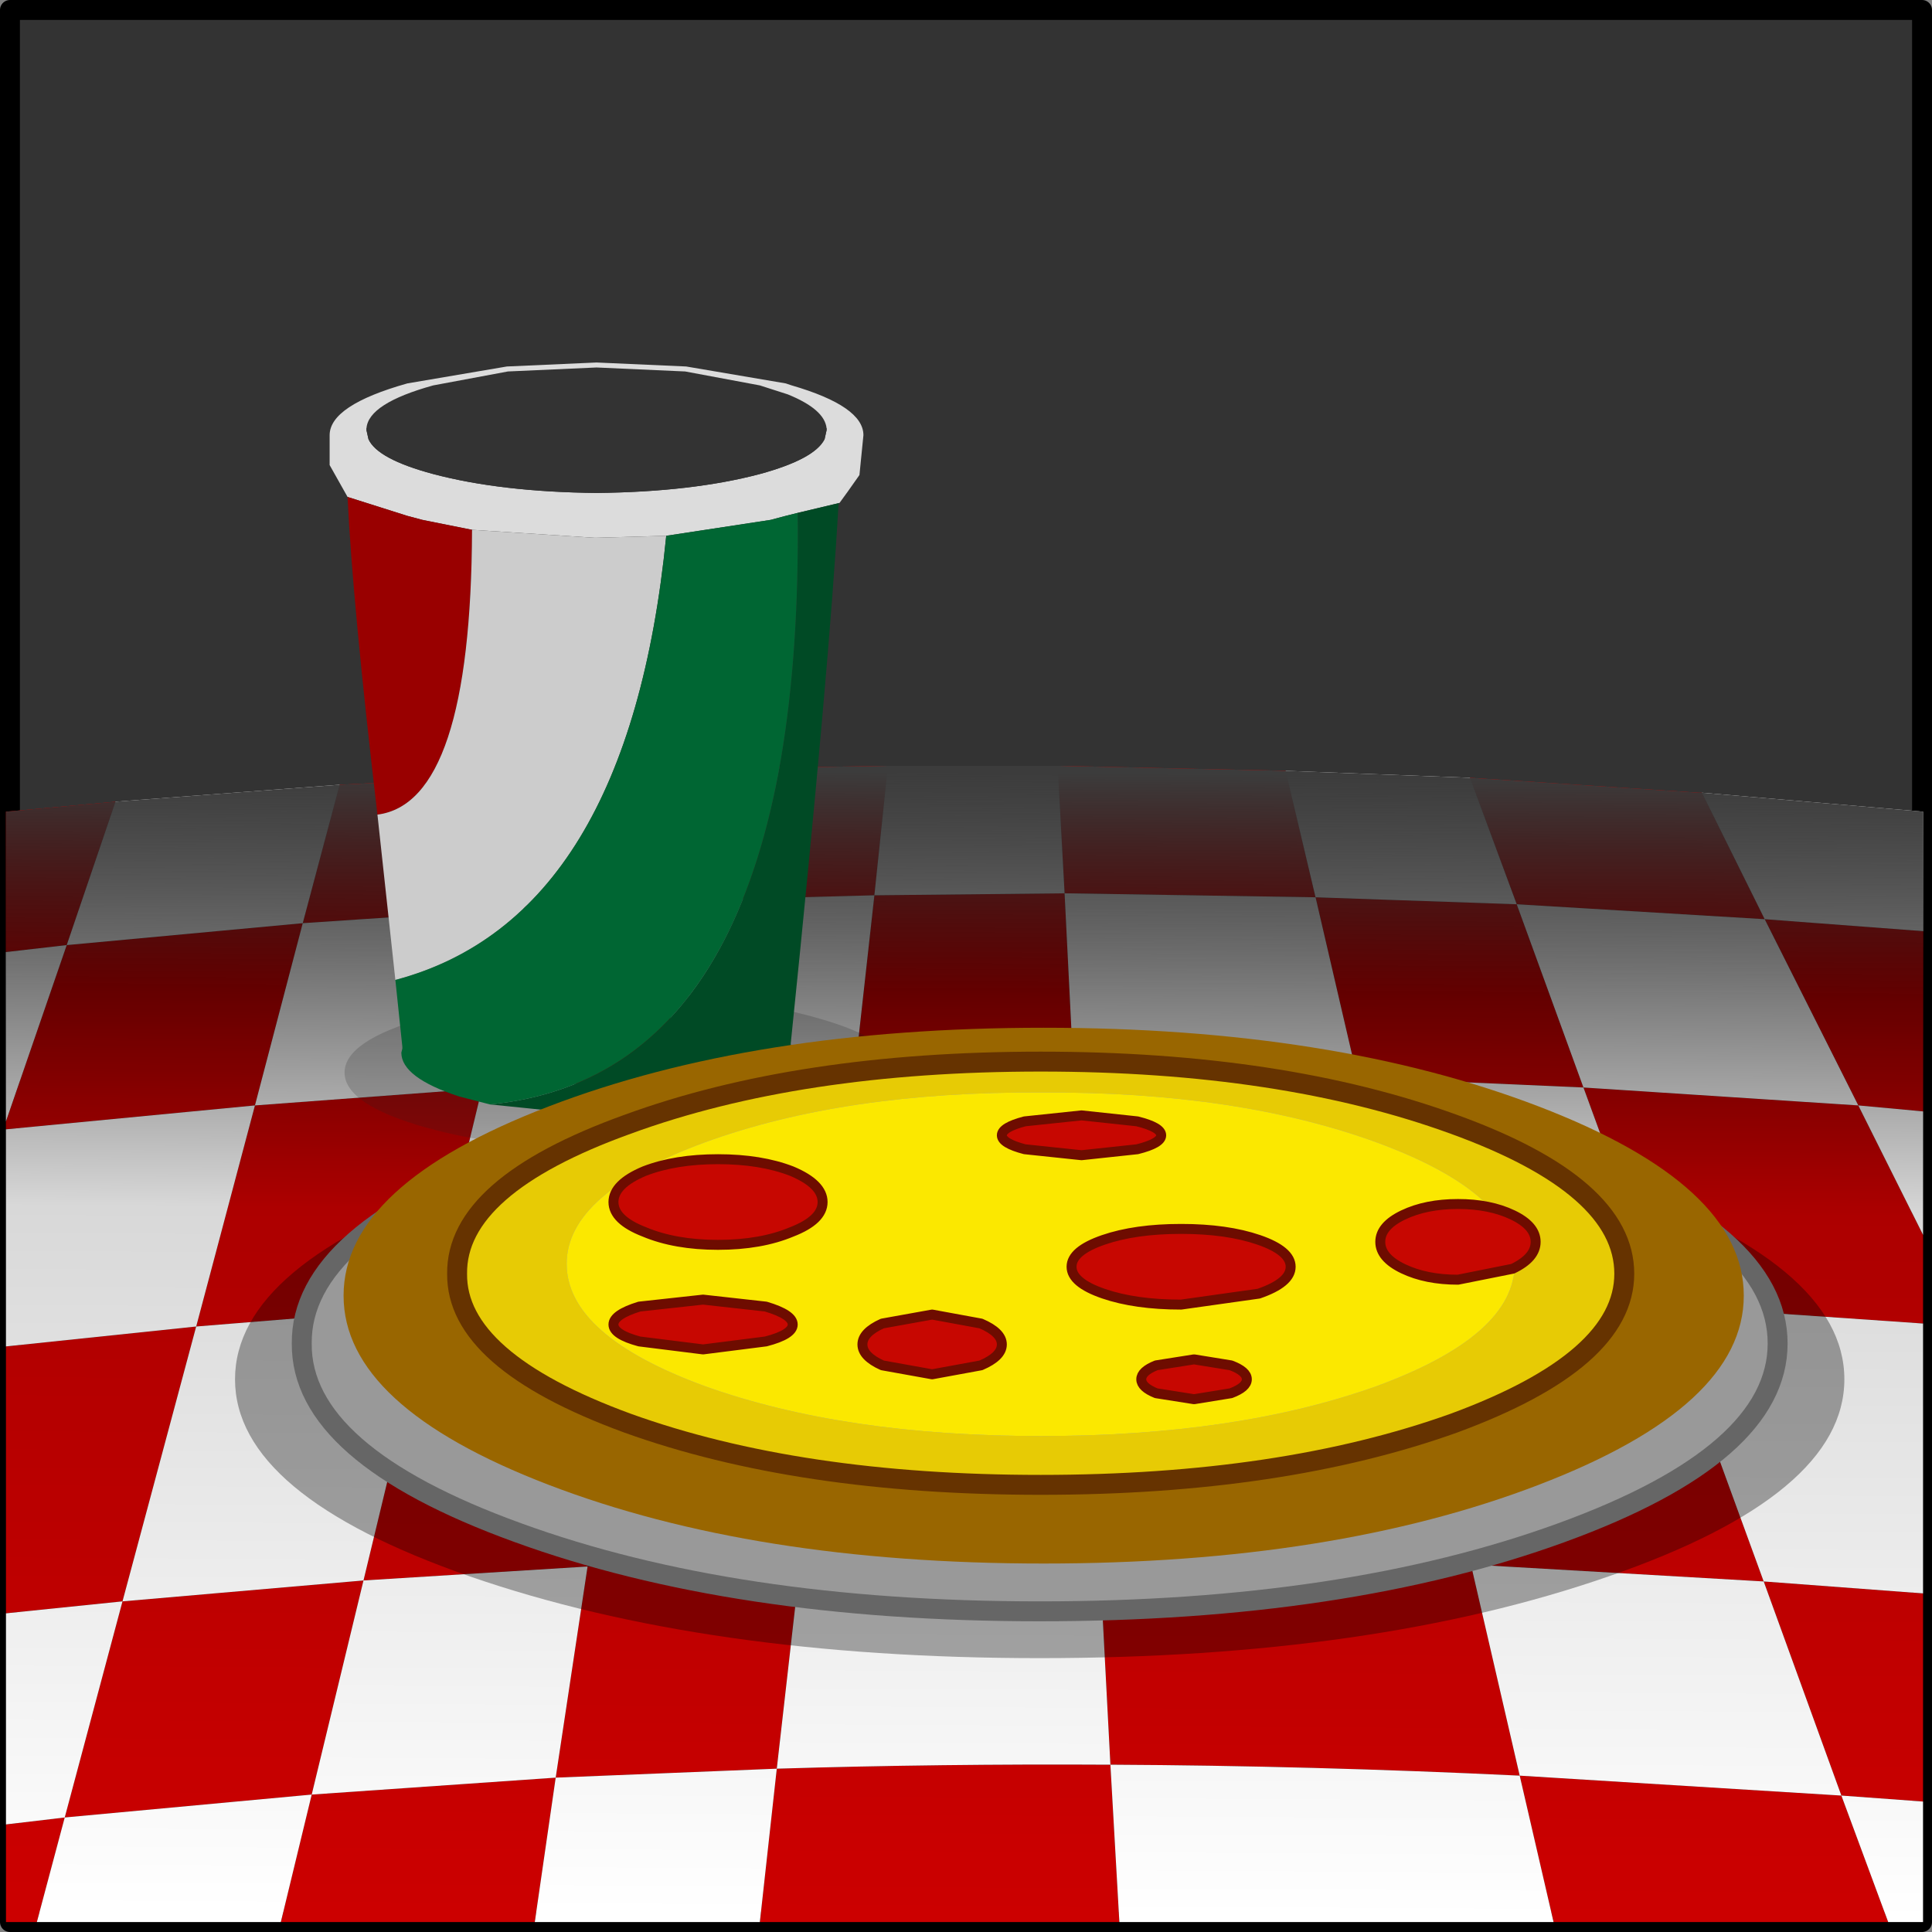 <?xml version="1.0" encoding="UTF-8" standalone="no"?>
<svg xmlns:ffdec="https://www.free-decompiler.com/flash" xmlns:xlink="http://www.w3.org/1999/xlink" ffdec:objectType="shape" height="97.0px" width="97.0px" xmlns="http://www.w3.org/2000/svg">
  <rect width="100%" height="100%" fill="#808080" stroke="none"/>
  <g transform="matrix(1.0, 0.0, 0.0, 1.0, 17.25, 51.6)">
    <path d="M79.25 -51.1 L79.25 44.9 -16.75 44.9 -16.75 -51.1 79.25 -51.1" fill="#333333" fill-rule="evenodd" stroke="none"/>
    <path d="M79.25 -51.1 L79.25 44.9 -16.75 44.9 -16.75 -51.1 79.25 -51.1 Z" fill="none" stroke="#000000" stroke-linecap="round" stroke-linejoin="round" stroke-width="1.0"/>
    <path d="M27.3 -13.15 L27.3 -12.85 26.65 -6.65 17.3 -6.4 18.3 -13.0 27.3 -13.15 M10.8 -12.75 L9.15 -6.0 17.3 -6.4 15.95 2.6 6.95 3.05 4.3 14.05 14.3 13.5 12.25 27.05 22.95 26.65 21.75 37.2 Q30.05 36.95 38.5 37.0 L37.95 26.5 Q47.15 26.55 56.6 26.95 L53.4 13.35 66.25 13.95 71.3 27.8 79.3 28.4 79.3 38.85 75.2 38.55 77.55 44.9 60.75 44.9 59.05 37.55 75.2 38.55 71.3 27.8 56.6 26.95 59.05 37.55 Q48.65 37.05 38.5 37.0 L38.95 44.9 20.9 44.9 21.75 37.2 10.65 37.65 9.6 44.9 -3.15 44.9 -1.6 38.5 10.65 37.65 12.25 27.05 1.0 27.75 -1.6 38.5 -14.0 39.65 -15.4 44.9 -16.95 44.9 -16.95 40.0 -14.0 39.65 -11.1 28.8 -16.95 29.4 -16.95 16.0 -7.4 15.0 -4.45 3.9 -16.95 5.1 -16.95 4.7 -13.9 -4.15 -16.95 -3.8 -16.95 -10.85 -11.45 -11.35 -13.9 -4.15 -2.05 -5.25 -0.2 -12.2 10.8 -12.75 M25.65 2.35 L26.65 -6.65 36.2 -6.75 35.85 -13.15 47.3 -12.9 48.8 -6.55 58.9 -6.2 56.55 -12.55 68.05 -11.8 68.2 -11.8 71.35 -5.45 79.3 -4.85 79.3 4.2 76.05 3.9 79.3 10.4 79.3 14.85 66.25 13.95 62.25 3.0 50.9 2.5 48.8 -6.55 36.2 -6.75 36.65 2.25 25.65 2.35 M58.9 -6.2 L62.25 3.0 76.05 3.9 71.35 -5.45 58.9 -6.2 M4.3 14.05 L-7.4 15.0 -11.1 28.8 1.0 27.75 4.3 14.05 M9.15 -6.0 L-2.05 -5.25 -4.45 3.9 6.95 3.05 9.15 -6.0" fill="#cc0000" fill-rule="evenodd" stroke="none"/>
    <path d="M18.3 -13.0 L17.3 -6.4 26.65 -6.65 27.3 -12.85 27.3 -13.15 35.8 -13.15 35.85 -13.15 36.2 -6.75 26.65 -6.65 25.65 2.35 Q20.75 2.4 15.95 2.6 L17.3 -6.4 9.15 -6.0 10.8 -12.75 18.3 -13.0 M56.55 -12.55 L58.9 -6.2 48.8 -6.55 47.3 -12.9 56.55 -12.55 M68.2 -11.8 L79.3 -10.85 79.3 -4.85 71.35 -5.45 68.2 -11.8 M79.3 4.2 L79.3 10.4 76.05 3.9 79.3 4.2 M79.3 14.85 L79.3 28.4 71.3 27.8 66.25 13.95 53.4 13.35 50.9 2.5 36.65 2.25 36.2 -6.75 48.8 -6.55 50.9 2.5 62.25 3.0 66.25 13.95 79.3 14.85 M79.3 38.85 L79.3 44.9 77.55 44.9 75.2 38.55 79.3 38.85 M60.75 44.9 L38.95 44.9 38.5 37.0 Q48.65 37.05 59.05 37.55 L56.6 26.95 71.3 27.8 75.2 38.55 59.05 37.55 60.75 44.9 M20.9 44.9 L9.6 44.9 10.65 37.65 21.75 37.2 20.9 44.9 M-3.15 44.9 L-15.4 44.9 -14.0 39.65 -1.6 38.5 1.0 27.75 12.25 27.05 10.65 37.65 -1.6 38.5 -3.15 44.9 M-16.95 40.0 L-16.95 29.4 -11.1 28.8 -14.0 39.65 -16.95 40.0 M-16.95 16.0 L-16.95 5.1 -4.45 3.9 -7.4 15.0 -16.95 16.0 M-16.95 4.7 L-16.95 -3.8 -13.9 -4.15 -16.95 4.7 M-11.45 -11.35 L-0.2 -12.2 -2.05 -5.25 -13.9 -4.15 -11.45 -11.35 M58.9 -6.2 L71.35 -5.45 76.05 3.9 62.25 3.0 58.9 -6.2 M37.95 26.5 L38.5 37.0 Q30.05 36.95 21.75 37.2 L22.95 26.65 Q30.4 26.45 37.95 26.5 M15.95 2.6 L14.3 13.5 4.3 14.05 6.95 3.05 15.95 2.6 M9.15 -6.0 L6.95 3.05 -4.45 3.9 -2.05 -5.25 9.15 -6.0 M4.3 14.05 L1.0 27.75 -11.1 28.8 -7.4 15.0 4.3 14.05" fill="#ffffff" fill-rule="evenodd" stroke="none"/>
    <path d="M13.95 -1.65 Q19.7 -1.65 23.75 -0.5 27.85 0.65 27.85 2.25 27.85 3.85 23.75 5.0 19.7 6.15 13.95 6.15 8.2 6.15 4.1 5.0 0.05 3.85 0.05 2.25 0.05 0.65 4.1 -0.5 8.2 -1.65 13.95 -1.65" fill="#333333" fill-opacity="0.2" fill-rule="evenodd" stroke="none"/>
    <path d="M56.6 26.95 L50.9 2.5 36.65 2.25 25.65 2.35 Q20.75 2.4 15.95 2.6 L12.25 27.05 22.95 26.65 Q30.4 26.45 37.95 26.5 47.15 26.55 56.6 26.95 M18.3 -13.0 L27.3 -13.15 35.8 -13.15 35.85 -13.15 47.3 -12.9 56.55 -12.55 68.05 -11.8 68.2 -11.8 79.3 -10.85 79.3 44.9 -16.95 44.9 -16.95 -10.85 -11.45 -11.35 -0.2 -12.2 10.8 -12.75 18.3 -13.0" fill="url(#gradient0)" fill-rule="evenodd" stroke="none"/>
    <path d="M63.5 27.55 Q51.7 31.65 34.95 31.65 18.2 31.65 6.35 27.55 -5.45 23.45 -5.45 17.65 -5.45 11.85 6.35 7.75 18.2 3.65 34.95 3.65 51.7 3.65 63.5 7.75 75.35 11.85 75.35 17.65 75.35 23.45 63.5 27.55" fill="#000000" fill-opacity="0.333" fill-rule="evenodd" stroke="none"/>
    <path d="M0.2 -26.65 L-0.7 -28.25 -0.7 -29.75 Q-0.7 -31.25 3.2 -32.35 L8.2 -33.2 12.7 -33.4 17.2 -33.2 22.2 -32.35 22.5 -32.25 Q26.1 -31.2 26.1 -29.75 L25.95 -28.25 25.9 -27.75 25.3 -26.9 24.9 -26.35 22.8 -25.85 22.2 -25.7 21.45 -25.5 16.2 -24.7 12.7 -24.6 12.6 -24.6 6.45 -25.0 3.95 -25.5 3.2 -25.7 0.2 -26.65 M24.25 -30.1 Q24.15 -31.05 22.3 -31.8 L20.9 -32.25 17.15 -32.95 12.7 -33.15 8.25 -32.95 4.5 -32.25 Q1.25 -31.35 1.15 -30.1 L1.15 -30.0 1.25 -29.55 Q1.7 -28.55 4.5 -27.8 7.9 -26.9 12.7 -26.85 17.5 -26.9 20.9 -27.8 23.65 -28.55 24.15 -29.55 L24.25 -30.0 24.25 -30.1" fill="#dcdcdc" fill-rule="evenodd" stroke="none"/>
    <path d="M24.25 -30.1 L24.25 -30.0 24.15 -29.55 Q23.65 -28.55 20.9 -27.8 17.5 -26.9 12.7 -26.85 7.9 -26.9 4.5 -27.8 1.7 -28.55 1.25 -29.55 L1.15 -30.0 1.15 -30.1 3.2 -30.85 Q7.1 -31.9 12.7 -31.9 18.25 -31.9 22.2 -30.85 L24.25 -30.1" fill="#333333" fill-rule="evenodd" stroke="none"/>
    <path d="M24.9 -26.35 L24.85 -26.3 Q24.4 -18.2 22.45 0.8 L22.5 1.25 Q22.5 2.5 19.65 3.45 16.8 4.35 12.75 4.4 L7.35 3.85 Q23.1 2.3 22.8 -25.85 L24.9 -26.35" fill="#004a25" fill-rule="evenodd" stroke="none"/>
    <path d="M1.7 -10.7 Q0.45 -21.35 0.2 -26.65 L3.2 -25.7 3.95 -25.5 6.45 -25.0 Q6.4 -11.3 1.7 -10.7" fill="#990000" fill-rule="evenodd" stroke="none"/>
    <path d="M2.6 -2.4 L1.7 -10.7 Q6.4 -11.3 6.45 -25.0 L12.6 -24.6 12.7 -24.6 16.2 -24.7 Q14.3 -5.5 2.6 -2.4" fill="#cccccc" fill-rule="evenodd" stroke="none"/>
    <path d="M7.35 3.85 L5.8 3.45 Q2.9 2.5 2.9 1.25 L2.95 1.05 2.95 0.95 2.6 -2.4 Q14.3 -5.5 16.2 -24.7 L21.45 -25.5 22.2 -25.7 22.8 -25.85 Q23.1 2.3 7.35 3.85" fill="#006633" fill-rule="evenodd" stroke="none"/>
    <path d="M61.15 25.35 Q50.3 29.3 34.95 29.3 19.6 29.3 8.75 25.35 -2.15 21.4 -2.1 15.85 -2.15 10.3 8.75 6.35 19.6 2.4 34.95 2.4 50.3 2.4 61.15 6.35 72.0 10.3 72.0 15.85 72.0 21.4 61.15 25.35" fill="#999999" fill-rule="evenodd" stroke="none"/>
    <path d="M61.15 25.35 Q50.3 29.3 34.95 29.3 19.6 29.3 8.75 25.35 -2.15 21.4 -2.1 15.85 -2.15 10.3 8.75 6.35 19.6 2.4 34.95 2.4 50.3 2.4 61.15 6.35 72.0 10.3 72.0 15.85 72.0 21.4 61.15 25.35 Z" fill="none" stroke="#666666" stroke-linecap="round" stroke-linejoin="round" stroke-width="1.0"/>
    <path d="M64.3 12.35 Q64.3 7.95 55.75 4.85 47.1 1.7 35.0 1.7 22.85 1.7 14.25 4.85 5.65 7.95 5.7 12.35 5.65 16.7 14.25 19.85 22.85 22.95 35.0 22.95 47.1 22.95 55.75 19.85 64.3 16.7 64.3 12.35 M70.3 13.45 Q70.3 19.0 60.0 22.95 49.7 26.9 35.15 26.9 20.6 26.9 10.3 22.95 0.0 19.0 0.0 13.45 0.0 7.9 10.3 3.95 20.6 0.0 35.15 0.0 49.7 0.0 60.0 3.95 70.3 7.9 70.3 13.45" fill="#996600" fill-rule="evenodd" stroke="none"/>
    <path d="M51.85 18.0 Q58.8 15.45 58.8 11.85 58.8 8.3 51.85 5.75 44.85 3.2 35.0 3.25 25.15 3.2 18.15 5.75 11.2 8.3 11.2 11.85 11.2 15.45 18.15 18.0 25.15 20.5 35.0 20.5 44.85 20.5 51.85 18.0 M64.3 12.35 Q64.3 16.7 55.75 19.85 47.1 22.95 35.0 22.95 22.85 22.95 14.25 19.85 5.65 16.7 5.7 12.35 5.65 7.95 14.25 4.85 22.85 1.7 35.0 1.7 47.1 1.7 55.75 4.85 64.3 7.95 64.3 12.35" fill="#e7cb05" fill-rule="evenodd" stroke="none"/>
    <path d="M51.85 18.0 Q44.85 20.5 35.0 20.5 25.15 20.5 18.15 18.0 11.2 15.45 11.2 11.85 11.2 8.3 18.15 5.75 25.15 3.2 35.0 3.25 44.85 3.2 51.85 5.75 58.8 8.3 58.8 11.85 58.8 15.45 51.85 18.0" fill="#fbe800" fill-rule="evenodd" stroke="none"/>
    <path d="M64.3 12.35 Q64.3 16.7 55.75 19.85 47.1 22.95 35.0 22.95 22.85 22.95 14.25 19.85 5.65 16.7 5.7 12.35 5.65 7.95 14.25 4.85 22.85 1.7 35.0 1.7 47.1 1.7 55.75 4.85 64.3 7.95 64.3 12.35 Z" fill="none" stroke="#663300" stroke-linecap="round" stroke-linejoin="round" stroke-width="1.0"/>
    <path d="M58.7 12.1 L55.95 12.65 Q54.35 12.65 53.2 12.1 52.05 11.55 52.05 10.75 52.05 9.95 53.2 9.4 54.35 8.85 55.95 8.85 57.55 8.85 58.7 9.4 59.85 9.95 59.85 10.75 59.85 11.55 58.7 12.1 M45.95 10.65 Q47.55 11.2 47.55 12.0 47.55 12.8 45.95 13.35 L42.05 13.9 Q39.75 13.9 38.15 13.35 36.55 12.8 36.55 12.0 36.55 11.2 38.15 10.65 39.75 10.1 42.05 10.1 44.35 10.1 45.95 10.65 M44.55 18.35 L42.7 18.65 40.8 18.35 Q40.05 18.05 40.05 17.65 40.05 17.25 40.8 16.95 L42.7 16.65 44.55 16.95 Q45.35 17.25 45.35 17.65 45.35 18.05 44.55 18.35 M37.05 6.4 L34.2 6.1 Q33.05 5.8 33.05 5.4 33.05 5.0 34.2 4.7 L37.05 4.4 39.85 4.7 Q41.05 5.0 41.05 5.4 41.05 5.8 39.85 6.1 L37.05 6.4 M22.5 10.25 Q20.95 10.9 18.8 10.9 16.65 10.9 15.1 10.25 13.55 9.65 13.55 8.75 13.55 7.85 15.1 7.2 16.65 6.6 18.8 6.6 20.95 6.6 22.5 7.2 24.05 7.85 24.05 8.75 24.05 9.65 22.5 10.25 M21.2 15.75 L18.05 16.15 14.85 15.75 Q13.55 15.4 13.55 14.9 13.55 14.4 14.85 14.0 L18.05 13.65 21.2 14.0 Q22.55 14.4 22.55 14.9 22.55 15.4 21.2 15.75 M29.55 14.4 L32.0 14.85 Q33.05 15.3 33.05 15.9 33.05 16.5 32.0 16.95 L29.55 17.4 27.05 16.95 Q26.05 16.5 26.05 15.9 26.05 15.3 27.05 14.85 L29.55 14.4" fill="#c70701" fill-rule="evenodd" stroke="none"/>
    <path d="M58.7 12.1 L55.95 12.65 Q54.35 12.65 53.2 12.1 52.05 11.55 52.05 10.75 52.05 9.95 53.2 9.4 54.35 8.85 55.95 8.85 57.55 8.85 58.7 9.4 59.85 9.95 59.85 10.75 59.85 11.55 58.7 12.1 M45.95 10.65 Q47.55 11.2 47.55 12.0 47.55 12.8 45.95 13.35 L42.05 13.9 Q39.75 13.9 38.15 13.35 36.55 12.8 36.55 12.0 36.55 11.2 38.15 10.65 39.75 10.1 42.05 10.1 44.35 10.1 45.95 10.65 M44.55 18.35 L42.7 18.65 40.8 18.35 Q40.05 18.05 40.05 17.65 40.05 17.25 40.8 16.95 L42.7 16.65 44.55 16.95 Q45.35 17.25 45.35 17.65 45.35 18.05 44.55 18.35 M37.05 6.4 L34.2 6.1 Q33.05 5.8 33.05 5.4 33.05 5.0 34.2 4.7 L37.05 4.4 39.85 4.7 Q41.05 5.0 41.05 5.4 41.05 5.8 39.85 6.1 L37.05 6.4 M22.5 10.25 Q20.95 10.9 18.8 10.9 16.65 10.9 15.1 10.25 13.55 9.65 13.55 8.75 13.55 7.85 15.1 7.2 16.65 6.6 18.8 6.6 20.95 6.6 22.5 7.2 24.05 7.85 24.05 8.75 24.05 9.65 22.5 10.25 M21.2 15.75 L18.05 16.15 14.85 15.75 Q13.55 15.4 13.55 14.9 13.55 14.4 14.85 14.0 L18.05 13.65 21.2 14.0 Q22.55 14.4 22.55 14.9 22.55 15.4 21.2 15.75 M29.55 14.4 L32.0 14.85 Q33.05 15.3 33.05 15.9 33.05 16.5 32.0 16.95 L29.55 17.4 27.05 16.95 Q26.05 16.5 26.05 15.9 26.05 15.3 27.05 14.85 L29.55 14.4 Z" fill="none" stroke="#6e0c00" stroke-linecap="round" stroke-linejoin="round" stroke-width="0.5"/>
  </g>
  <defs>
    <linearGradient gradientTransform="matrix(-2.0E-4, 0.035, -0.035, -2.0E-4, 31.15, 15.85)" gradientUnits="userSpaceOnUse" id="gradient0" spreadMethod="pad" x1="-819.2" x2="819.2">
      <stop offset="0.0" stop-color="#3c3c3c"/>
      <stop offset="0.192" stop-color="#000000" stop-opacity="0.514"/>
      <stop offset="0.384" stop-color="#000000" stop-opacity="0.153"/>
      <stop offset="1.0" stop-color="#000000" stop-opacity="0.0"/>
    </linearGradient>
  </defs>
</svg>
